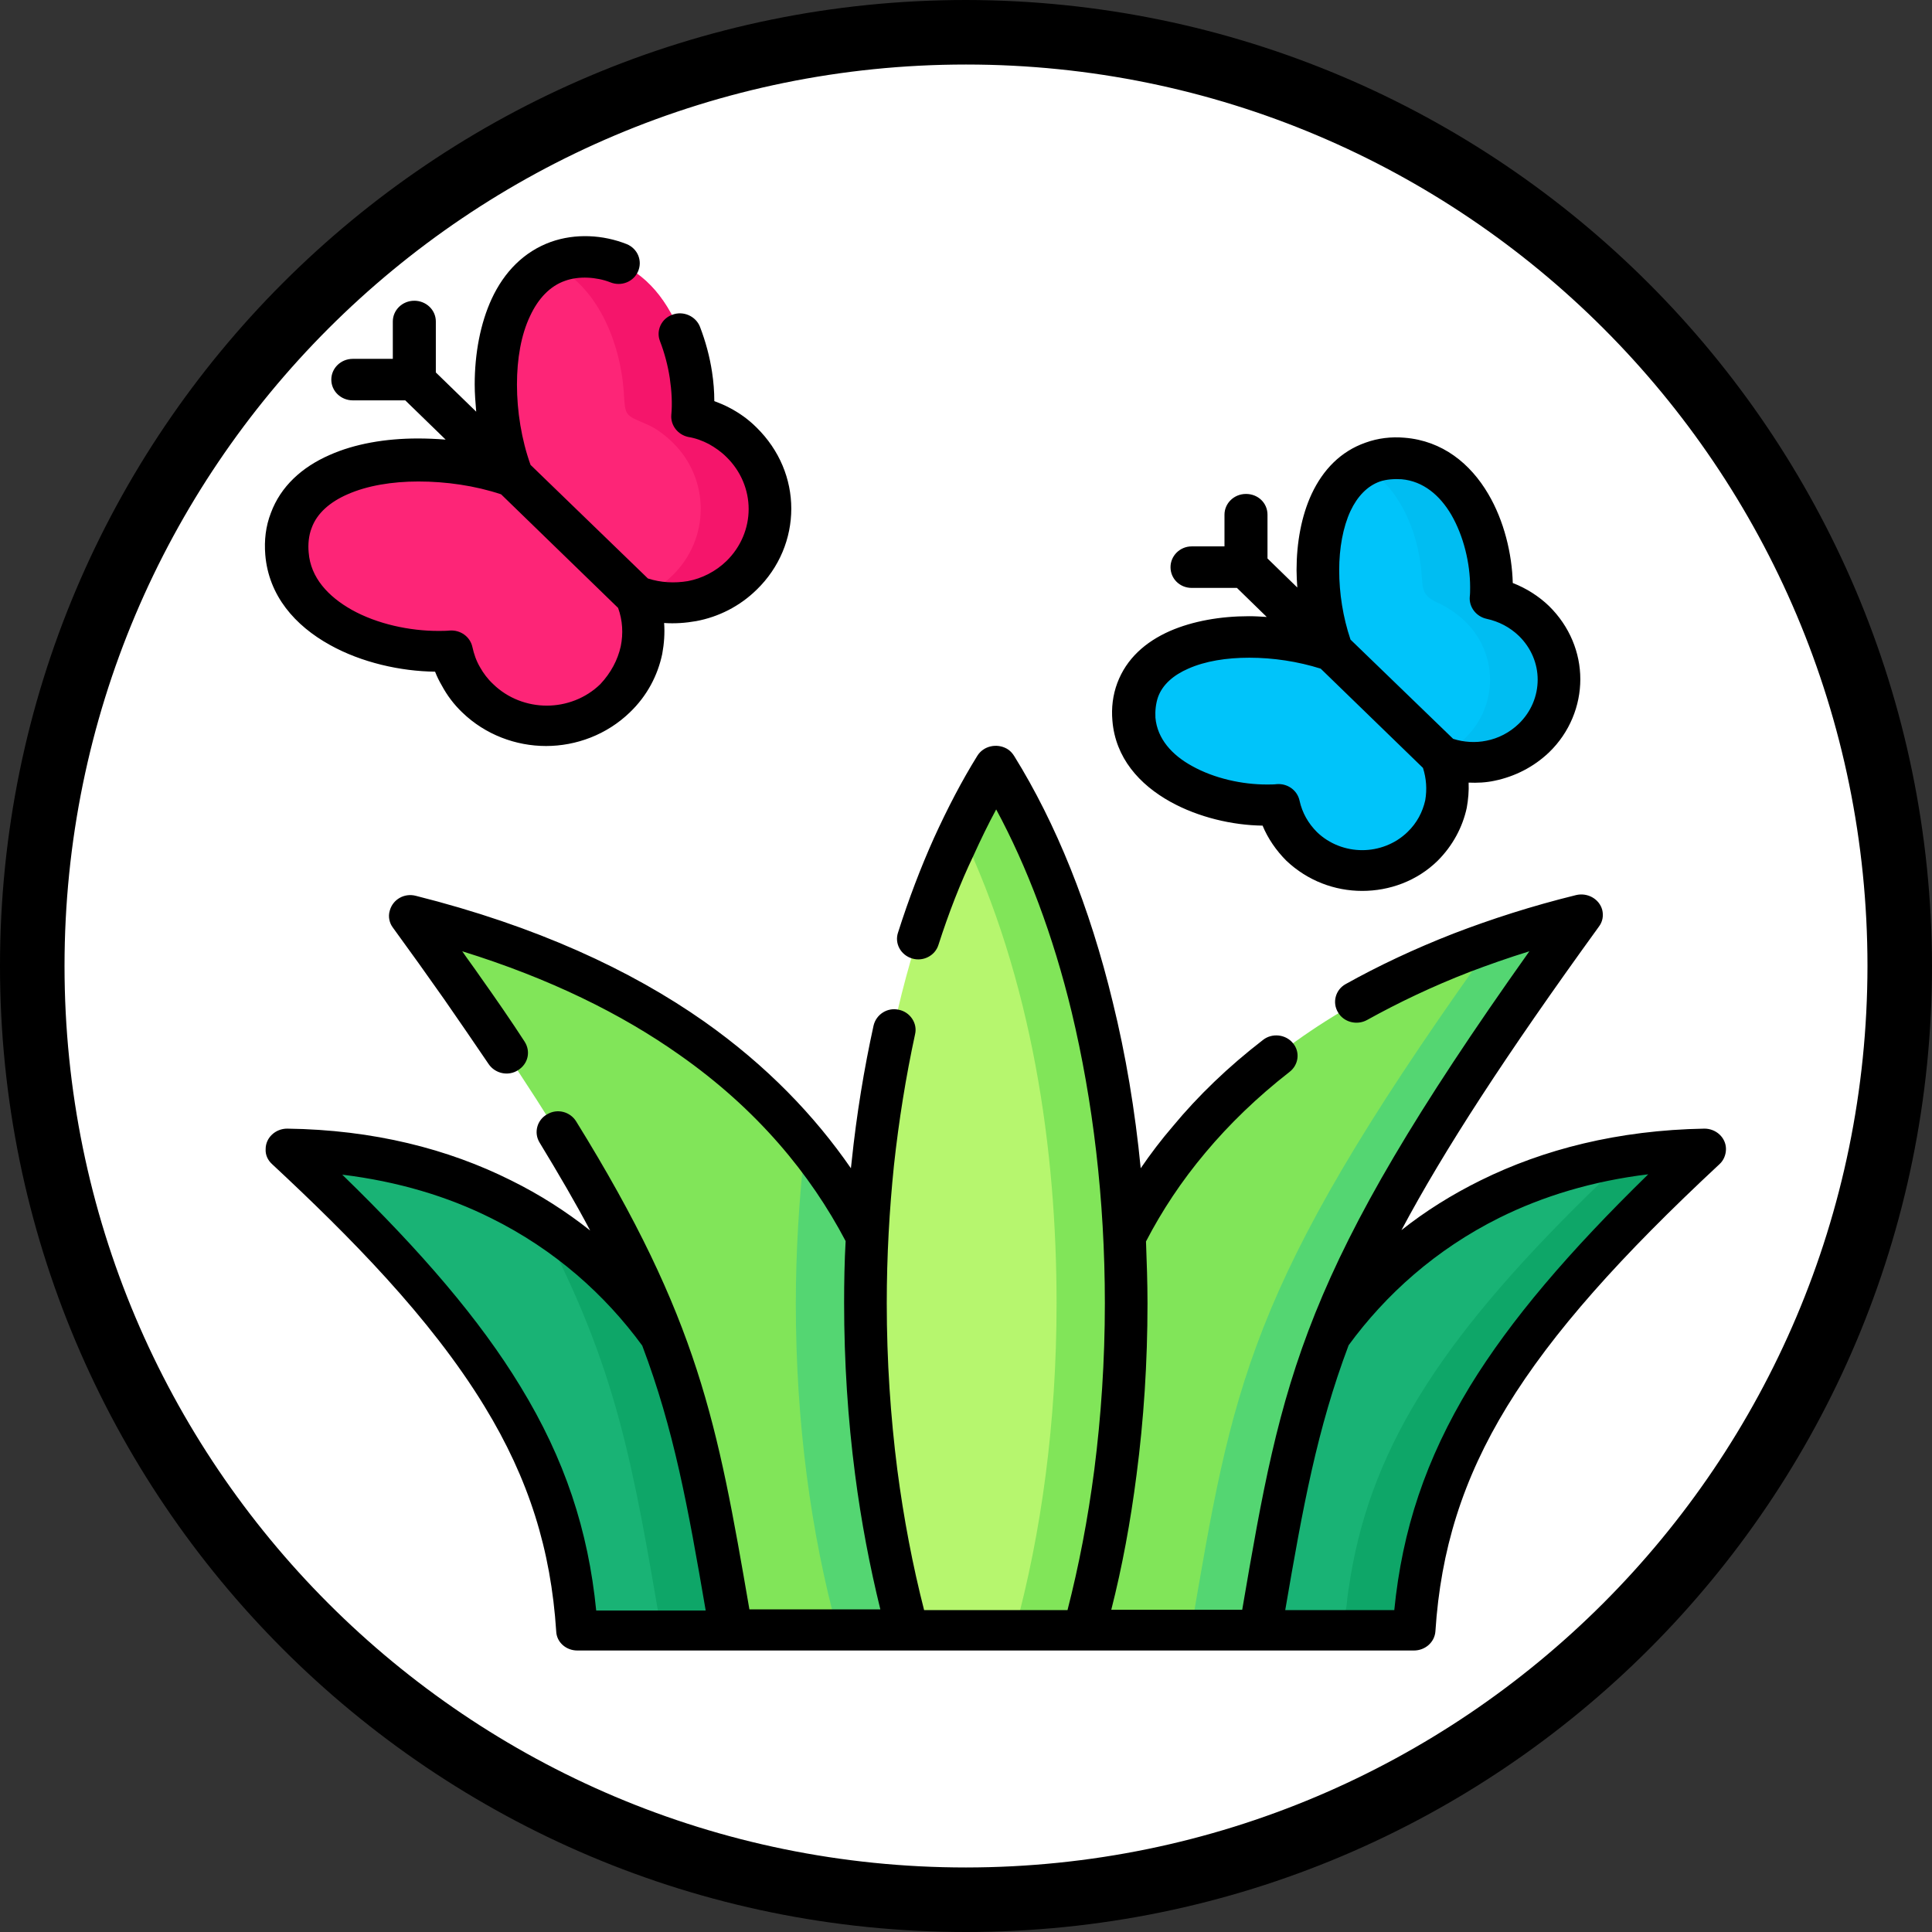 <?xml version="1.0" encoding="utf-8"?>
<!-- Generator: Adobe Illustrator 23.0.3, SVG Export Plug-In . SVG Version: 6.00 Build 0)  -->
<svg version="1.1" id="Capa_1" xmlns="http://www.w3.org/2000/svg" xmlns:xlink="http://www.w3.org/1999/xlink" x="0px" y="0px"
	 viewBox="0 0 512 512" style="enable-background:new 0 0 512 512;" xml:space="preserve">
<rect x="0" y="0" width="512" height="512" fill="#333333" stroke="none"/>
<style type="text/css">
	.st0{fill:#FFFFFF;}
	.st1{fill-rule:evenodd;clip-rule:evenodd;fill:#19B375;}
	.st2{fill-rule:evenodd;clip-rule:evenodd;fill:#81E559;}
	.st3{fill-rule:evenodd;clip-rule:evenodd;fill:#00C4FA;}
	.st4{fill-rule:evenodd;clip-rule:evenodd;fill:#FD2577;}
	.st5{fill-rule:evenodd;clip-rule:evenodd;fill:#B6F66E;}
	.st6{fill-rule:evenodd;clip-rule:evenodd;fill:#0EA668;}
	.st7{fill-rule:evenodd;clip-rule:evenodd;fill:#54D672;}
	.st8{fill-rule:evenodd;clip-rule:evenodd;fill:#00BDF2;}
	.st9{fill-rule:evenodd;clip-rule:evenodd;fill:#F5156B;}
</style>
<circle class="st0" cx="256" cy="256" r="247.5"/>
<ellipse class="st0" cx="243.2" cy="256" rx="234.7" ry="247.5"/>
<g>
	<path d="M256,0C114.6,0,0,114.6,0,256s114.6,256,256,256s256-114.6,256-256C511.8,114.7,397.3,0.2,256,0z M256,494.9
		C124,494.9,17.1,388,17.1,256S124,17.1,256,17.1S494.9,124,494.9,256C494.8,387.9,387.9,494.8,256,494.9z"/>
</g>
<g>
	<g>
		<path class="st1" d="M193.7,432.2c12-42-22-118.6-105.3-126.7c-1.7-0.2-3.4-0.3-5.1-0.4c-3.3-0.2-5.1,1.8-2.1,4.7
			c1.1,1,2.1,2,3.2,3c41.3,39.8,61,69.4,66.9,105.1c0.4,2.4,0.7,4.8,1,7.2c0.5,5.2,3.9,7.1,8,7.1L193.7,432.2z"/>
		<path class="st1" d="M333.9,432.2c-12-42,22-118.6,105.3-126.7c1.7-0.2,3.4-0.3,5.1-0.4c3.3-0.2,5.1,1.8,2.1,4.7
			c-1.1,1-2.1,2-3.2,3c-41.3,39.8-61,69.4-66.9,105.1c-0.4,2.4-0.8,4.8-1,7.2c-0.5,5.2-3.9,7.1-8,7.1L333.9,432.2z"/>
		<path class="st2" d="M240.4,432.2c13.4-48.6,6.8-148.3-118.8-185.9c-2-0.6-3.8-1.1-5.8-1.7c-3.3-0.9-4.9,1.1-2.9,4
			c1.5,2.1,2.8,3.9,4.2,5.9c61.8,87,65.5,113,76.6,177.7H240.4z"/>
		<path class="st2" d="M287.2,432.2c-13.4-48.6-6.7-148.3,118.8-185.9c2-0.6,3.8-1.1,5.8-1.7c3.3-0.9,4.9,1.1,2.9,4
			c-1.5,2.1-2.8,3.9-4.2,5.9c-61.9,87-65.5,113-76.6,177.7H287.2z"/>
		<path class="st3" d="M381.9,200.5c3.4,8,1.7,17.4-4.9,23.9c-8.9,8.6-23.2,8.6-32.1,0c-3.2-3.2-5.3-7-6.2-11
			c-15.4,1.2-38.4-6.5-38.4-24.3c0-20.3,30.5-24.3,52.7-16.5L381.9,200.5z"/>
		<path class="st4" d="M168.6,157.9c3.8,9,1.9,19.8-5.6,27.1c-10.1,9.8-26.4,9.8-36.4,0c-3.7-3.6-6-8-7-12.5
			C102,173.8,76,165.1,76,144.9c0-23.1,34.6-27.6,59.9-18.7L168.6,157.9z"/>
		<path class="st3" d="M381.9,200.5c8.2,3.3,18,1.7,24.6-4.8c8.9-8.6,8.9-22.5,0-31.1c-3.2-3.1-7.2-5.1-11.4-6
			c1.2-14.9-6.7-37.2-25-37.2c-20.9,0-25,29.5-17,51.1L381.9,200.5z"/>
		<path class="st4" d="M168.6,157.9c9.3,3.7,20.4,1.9,28-5.5c10-9.7,10-25.6,0-35.3c-3.7-3.6-8.2-5.8-13-6.8
			c1.4-17-7.6-42.2-28.5-42.2c-23.8,0-28.4,33.5-19.3,58L168.6,157.9z"/>
		<path class="st5" d="M240.4,432.2c-7.1-25.9-11.1-55.4-11.1-86.8c0-41.9,7.5-96.3,30.9-136c2.2-3.7,5.7-2.9,7.3,0
			c23.3,42.2,30.9,91.7,30.9,136c0,31.4-4,60.9-11.1,86.8H240.4z"/>
		<path class="st6" d="M424.8,312.8c-41.3,39.8-61,69.4-66.9,105.1c-0.4,2.4-0.8,4.8-1,7.2c-0.5,5.2-3.9,7.1-8,7.1h18.3
			c4.1,0,7.5-1.9,8-7.1c0.2-2.4,0.6-4.8,1-7.2c5.9-35.7,25.6-65.3,66.9-105.1c1-1,2.1-2,3.2-3c3.1-2.9,1.3-4.8-2.1-4.7
			c-1.7,0.1-3.4,0.2-5.1,0.4c-3.3,0.3-6.5,0.7-9.6,1.3c0.2,0.8-0.3,1.8-1.6,3C426.9,310.8,425.9,311.8,424.8,312.8L424.8,312.8z"/>
		<path class="st7" d="M352.3,354c9.9-26.1,26.4-54.7,58.2-99.6c1.4-2,2.7-3.9,4.2-5.9c2.1-2.8,0.5-4.9-2.9-4
			c-2,0.5-3.9,1.1-5.8,1.7c-3.6,1.1-7,2.2-10.4,3.4c-1.2,1.6-2.3,3.2-3.4,4.9c-61.9,87-65.5,113-76.6,177.7h18.3
			C339.3,400.8,342.9,378.6,352.3,354z"/>
		<path class="st2" d="M287.2,432.2c7.1-25.9,11.1-55.4,11.1-86.8c0-5.8-0.1-11.6-0.4-17.6c-1.8-39.5-10.2-81.7-30.5-118.4
			c-1.6-2.9-5.1-3.7-7.3,0c-2,3.4-3.9,6.9-5.6,10.5c19.1,39.8,25.5,84.8,25.5,125.5c0,31.4-4,60.9-11.1,86.8L287.2,432.2
			L287.2,432.2z"/>
		<path class="st7" d="M240.4,432.2c-7.1-25.9-11.1-55.4-11.1-86.8c0-5.6,0.1-11.5,0.4-17.5c-4.3-8.5-9.7-16.8-16.3-24.8
			c-1.7,14.8-2.5,29.2-2.5,42.4c0,31.4,4,60.9,11.1,86.8H240.4z"/>
		<path class="st6" d="M193.7,432.2c-5.4-31.3-9-53.6-18.4-78.1c-8.3-11.5-19-22.1-32.4-30.4c20.8,39,24.9,65,32.4,108.6
			L193.7,432.2L193.7,432.2z"/>
		<path class="st8" d="M388.2,164.6c8.9,8.6,8.9,22.5,0,31.1c-0.6,0.6-1.2,1.1-1.9,1.6c1,1.3,1.3,3,0.9,4.6c6.8,1,14.1-1.1,19.3-6.2
			c8.9-8.6,8.9-22.5,0-31.1c-3.2-3.1-7.2-5.1-11.4-6c1.2-14.9-6.7-37.2-25-37.2c-3.4,0-6.4,0.8-9,2.2c9.6,4.9,14.7,17.2,15.6,28.1
			c0.4,4.6,0,6.2,4.9,8.3C384,161.2,386.2,162.7,388.2,164.6L388.2,164.6z"/>
		<path class="st9" d="M178.2,117.2c10,9.7,10,25.6,0,35.3c-1.4,1.4-2.9,2.5-4.5,3.5c0.4,1.1,0.5,2.3,0.2,3.4c8,1.4,16.5-1,22.7-6.9
			c10-9.7,10-25.6,0-35.3c-3.7-3.6-8.2-5.8-13-6.8c1.4-17-7.6-42.2-28.5-42.2c-3.4,0-6.4,0.7-9,1.9c12.1,5.3,18.3,20.6,19.2,33.7
			c0.4,6.5,0.2,6.1,6,8.6C173.9,113.5,176.1,115.2,178.2,117.2L178.2,117.2z"/>
	</g>
	<path d="M248.7,250.4c-0.9,2.9-4.1,4.5-7,3.6c-3-0.9-4.7-4-3.7-6.9c2.8-8.8,6-17.2,9.5-25c3.6-7.9,7.4-15.2,11.5-21.8
		c1.6-2.6,5.1-3.4,7.8-1.9c0.9,0.5,1.5,1.2,2,2c11,17.7,20,39.9,26.1,65.2c3.4,13.8,5.9,28.6,7.4,44c2.6-3.8,5.4-7.5,8.5-11.1
		c6.7-8.1,14.7-15.8,23.9-22.9c2.4-1.9,6-1.5,7.9,0.8c2,2.3,1.6,5.8-0.9,7.7c-8.6,6.7-16,13.9-22.2,21.3
		c-6.4,7.6-11.6,15.5-15.8,23.6c0.2,5.4,0.4,10.9,0.4,16.4c0,15.7-1,30.9-2.9,45.4c-1.6,12.5-3.8,24.4-6.7,35.8h34.7
		c10.6-62,15.6-89.3,76.1-174.5c-5.5,1.7-10.9,3.6-15.9,5.5c-9.8,3.8-18.8,8.1-27.1,12.7c-2.7,1.5-6.2,0.6-7.7-2
		c-1.6-2.6-0.7-6,2-7.5c8.6-4.8,18.1-9.3,28.6-13.4c9.9-3.8,20.7-7.3,32.5-10.2c3-0.7,6.1,1,6.9,3.9c0.4,1.6,0.1,3.2-0.9,4.5
		c-24.7,34.1-41,59.2-52.3,80.4c6.3-5,13.3-9.4,21-13.2c16.6-8.2,36.4-13.3,59.3-13.7c3.1,0,5.7,2.4,5.7,5.4c0,1.5-0.6,3-1.7,4
		c-26.1,24.3-44.3,44.6-56.3,64.2c-11.8,19.3-17.6,38.1-19,59.6c-0.2,2.9-2.7,5.1-5.7,5.1c-73.9,0-147.8,0-221.7,0
		c-3,0-5.5-2.2-5.6-5.1c-1.4-21.5-7.2-40.3-19-59.6c-14.4-23.6-35.9-45.2-56.3-64.2c-1.1-1-1.8-2.4-1.7-4c0-3,2.6-5.4,5.7-5.4
		c22.9,0.3,42.7,5.4,59.3,13.7c7.7,3.8,14.7,8.3,21,13.3c-3.8-7.2-8.3-14.9-13.4-23.3c-1.6-2.6-0.7-6,2-7.5c2.7-1.6,6.1-0.7,7.7,1.9
		c32.5,52.5,37.4,79.9,45.9,129.3h34.7c-2.8-11.4-5.1-23.4-6.7-35.8c-1.9-14.6-2.9-29.8-2.9-45.4c0-5.5,0.1-11,0.4-16.4
		c-9.3-17.7-23.4-34.9-44.1-49.4c-15.3-10.8-34.3-20.2-57.5-27.4c1.5,2.2,3.1,4.3,4.6,6.5c4.4,6.2,8.4,12,11.9,17.4
		c1.7,2.6,1,5.9-1.7,7.6c-2.6,1.7-6.1,0.9-7.8-1.6c-3.8-5.6-7.7-11.3-11.8-17.2c-4.5-6.4-9-12.7-13.6-19c-0.9-1.2-1.3-2.9-0.8-4.5
		c0.8-2.9,3.8-4.7,6.9-3.9c31.8,8,56.9,19.6,76.4,33.3c16.6,11.7,29.3,25,38.9,38.9c0.1-0.6,0.1-1.2,0.2-1.8
		c1.3-12.5,3.3-24.6,5.8-36c0.7-3,3.7-4.9,6.7-4.2c3,0.6,5,3.6,4.3,6.5c-2.4,11.1-4.3,22.8-5.6,34.8c-1.2,11.7-1.9,23.9-1.9,36.5
		c0,15.2,1,30,2.8,44.1c1.7,13,4.1,25.5,7.1,37.2h38c3-11.7,5.4-24.1,7.1-37.2c1.8-14.1,2.8-28.9,2.8-44.1c0-27.7-3.2-53.8-8.8-77.2
		c-4.9-20.3-11.8-38.5-20-53.7c-2.1,3.9-4.1,8-6,12.2C254.5,234,251.4,242,248.7,250.4L248.7,250.4z M104.1,85.2
		c0-3,2.5-5.5,5.7-5.5c3.1,0,5.7,2.4,5.7,5.5v13.5l10.7,10.4c-0.2-2.4-0.4-4.8-0.4-7.2c0-8.2,1.5-16.2,4.5-22.7
		c3.3-7.1,8.5-12.5,15.7-15.1c6.5-2.3,13.8-1.9,20.1,0.6c2.9,1.2,4.2,4.4,3,7.2c-1.2,2.8-4.5,4.1-7.4,2.9c-3.6-1.4-8.3-1.7-11.9-0.4
		c-4.1,1.4-7.2,4.8-9.3,9.3c-2.4,5-3.5,11.4-3.5,18.2c0,7.1,1.2,14.6,3.6,21.3l31.1,30.1c3.4,1.1,7,1.3,10.6,0.7
		c3.7-0.7,7.3-2.5,10.2-5.3c3.9-3.8,5.9-8.8,5.9-13.8c0-5-2-10-5.9-13.8c-1.4-1.4-3-2.5-4.6-3.4c-1.7-0.9-3.6-1.6-5.5-1.9
		c-2.8-0.6-4.7-3.1-4.5-5.8c0.3-3,0.1-6.4-0.4-9.8c-0.5-3.3-1.4-6.7-2.6-9.8c-1.1-2.8,0.4-6,3.3-7c2.9-1.1,6.2,0.4,7.3,3.2
		c1.5,3.9,2.6,8,3.2,12c0.4,2.6,0.6,5.2,0.6,7.7c1.3,0.5,2.6,1,3.9,1.7c2.7,1.4,5.1,3.1,7.3,5.3c6.1,6,9.2,13.7,9.2,21.5
		c0,7.8-3.1,15.6-9.2,21.5c-4.5,4.4-10.1,7.2-16,8.3c-2.8,0.5-5.7,0.7-8.5,0.5c0.2,2.7,0,5.5-0.5,8.2c-1.2,5.7-4,11.1-8.6,15.5
		c-6.1,5.9-14.2,8.9-22.2,8.9c-8,0-16.1-3-22.2-8.9c-2.2-2.1-4-4.5-5.4-7.1c-0.7-1.2-1.3-2.4-1.8-3.7c-9.1-0.1-19.5-2.4-27.9-7.1
		c-9.2-5.1-16.2-13-17.1-23.9c-0.3-3.8,0.1-7.5,1.5-11.1c2.6-7,8.2-12.1,15.5-15.3c6.7-3,14.9-4.4,23.4-4.4c2.4,0,4.9,0.1,7.4,0.3
		l-10.7-10.4H93.5c-3.1,0-5.7-2.4-5.7-5.5c0-3,2.5-5.5,5.7-5.5h10.6L104.1,85.2z M324.5,136.4c0-3,2.5-5.5,5.7-5.5s5.7,2.4,5.7,5.5
		V148l7.9,7.7c-0.1-1.5-0.2-3.1-0.2-4.6c0-7.3,1.3-14.4,4-20.2c3-6.4,7.7-11.3,14.3-13.6c3.3-1.2,6.8-1.6,10.3-1.3
		c10.1,0.8,17.5,6.9,22.2,14.9c4.2,7.1,6.3,15.9,6.5,23.6c3.6,1.4,6.9,3.5,9.6,6.1c5.5,5.4,8.3,12.4,8.3,19.4c0,7-2.8,14.1-8.3,19.4
		c-4.1,3.9-9.1,6.4-14.4,7.5c-2.3,0.5-4.6,0.6-6.9,0.5c0.1,2.2-0.1,4.5-0.5,6.7c-1.1,5.1-3.7,10-7.7,14c-5.5,5.4-12.8,8-20,8
		c-7.3,0-14.5-2.7-20.1-8c-2.7-2.7-4.9-5.9-6.3-9.3c-8-0.1-17-2.2-24.4-6.3c-8.3-4.6-14.6-11.7-15.4-21.5c-0.3-3.4,0.1-6.8,1.3-10
		c2.4-6.4,7.4-10.9,14-13.8c6-2.6,13.3-3.9,20.9-3.9c1.6,0,3.1,0.1,4.7,0.2l-7.9-7.7h-12c-3.1,0-5.6-2.4-5.6-5.5
		c0-3,2.5-5.5,5.6-5.5h8.7L324.5,136.4z M377.1,203.5l-27.1-26.3c-6-1.9-12.6-2.9-18.9-2.9c-6.1,0-11.7,0.9-16.2,2.9
		c-3.9,1.7-6.8,4.2-8,7.5c-0.6,1.7-0.8,3.7-0.7,5.5c0.5,5.6,4.4,9.9,9.7,12.8c5.9,3.3,13.3,4.9,19.8,4.9c1,0,1.9,0,2.7-0.1
		c2.8-0.2,5.4,1.6,6,4.4c0.7,3.2,2.3,6,4.6,8.3c3.3,3.2,7.7,4.8,12,4.8c4.3,0,8.7-1.6,12-4.8c2.5-2.4,4-5.3,4.7-8.4
		C378.2,209.2,378,206.3,377.1,203.5z M385.1,195.8c2.8,0.9,5.9,1.1,8.8,0.5c3.1-0.6,6.1-2.1,8.6-4.5c3.3-3.2,5-7.4,5-11.7
		c0-4.2-1.7-8.4-5-11.6c-2.4-2.3-5.3-3.8-8.5-4.5c-2.8-0.6-4.7-3.1-4.5-5.8h0c0.1-0.8,0.1-1.7,0.1-2.6c0-6.3-1.7-13.5-5-19.2
		c-3-5.1-7.4-8.9-13.2-9.4c-1.9-0.1-3.9,0-5.7,0.6c-3.4,1.2-6,4-7.8,7.8c-2,4.3-3,9.9-3,15.7c0,6.1,1,12.5,3,18.4L385.1,195.8z
		 M164.5,171.3c0.7-3.4,0.5-6.9-0.7-10.2l-31-30.1c-6.9-2.3-14.6-3.4-21.9-3.4c-7,0-13.6,1.1-18.8,3.4c-4.6,2-8.1,5-9.5,8.9
		c-0.8,2-1,4.4-0.8,6.5c0.5,6.7,5.2,11.7,11.4,15.2c6.8,3.8,15.4,5.6,22.9,5.6c1,0,2.1,0,3.1-0.1c2.8-0.2,5.4,1.6,6,4.4
		c0.4,1.8,1,3.6,2,5.3c0.9,1.6,2,3.1,3.5,4.5c3.9,3.8,9.1,5.7,14.2,5.7c5.1,0,10.3-1.9,14.2-5.7
		C161.9,178.3,163.7,174.9,164.5,171.3z M357.4,356.5c-8.4,22.3-12.1,42.8-16.8,70.2h28.9c2.1-21.2,8.3-40,20.1-59.4
		c10.8-17.6,26.2-35.6,47.2-56.1c-14.8,1.8-27.9,5.8-39.4,11.5C380.5,331.1,367.2,343.1,357.4,356.5z M187,426.7
		c-4.7-27.4-8.4-47.9-16.8-70.1c-9.8-13.4-23.1-25.4-40.1-33.8c-11.4-5.7-24.6-9.7-39.4-11.5c21.1,20.5,36.5,38.5,47.2,56.1
		c11.8,19.3,18,38.2,20.1,59.4H187z"/>
</g>
</svg>
